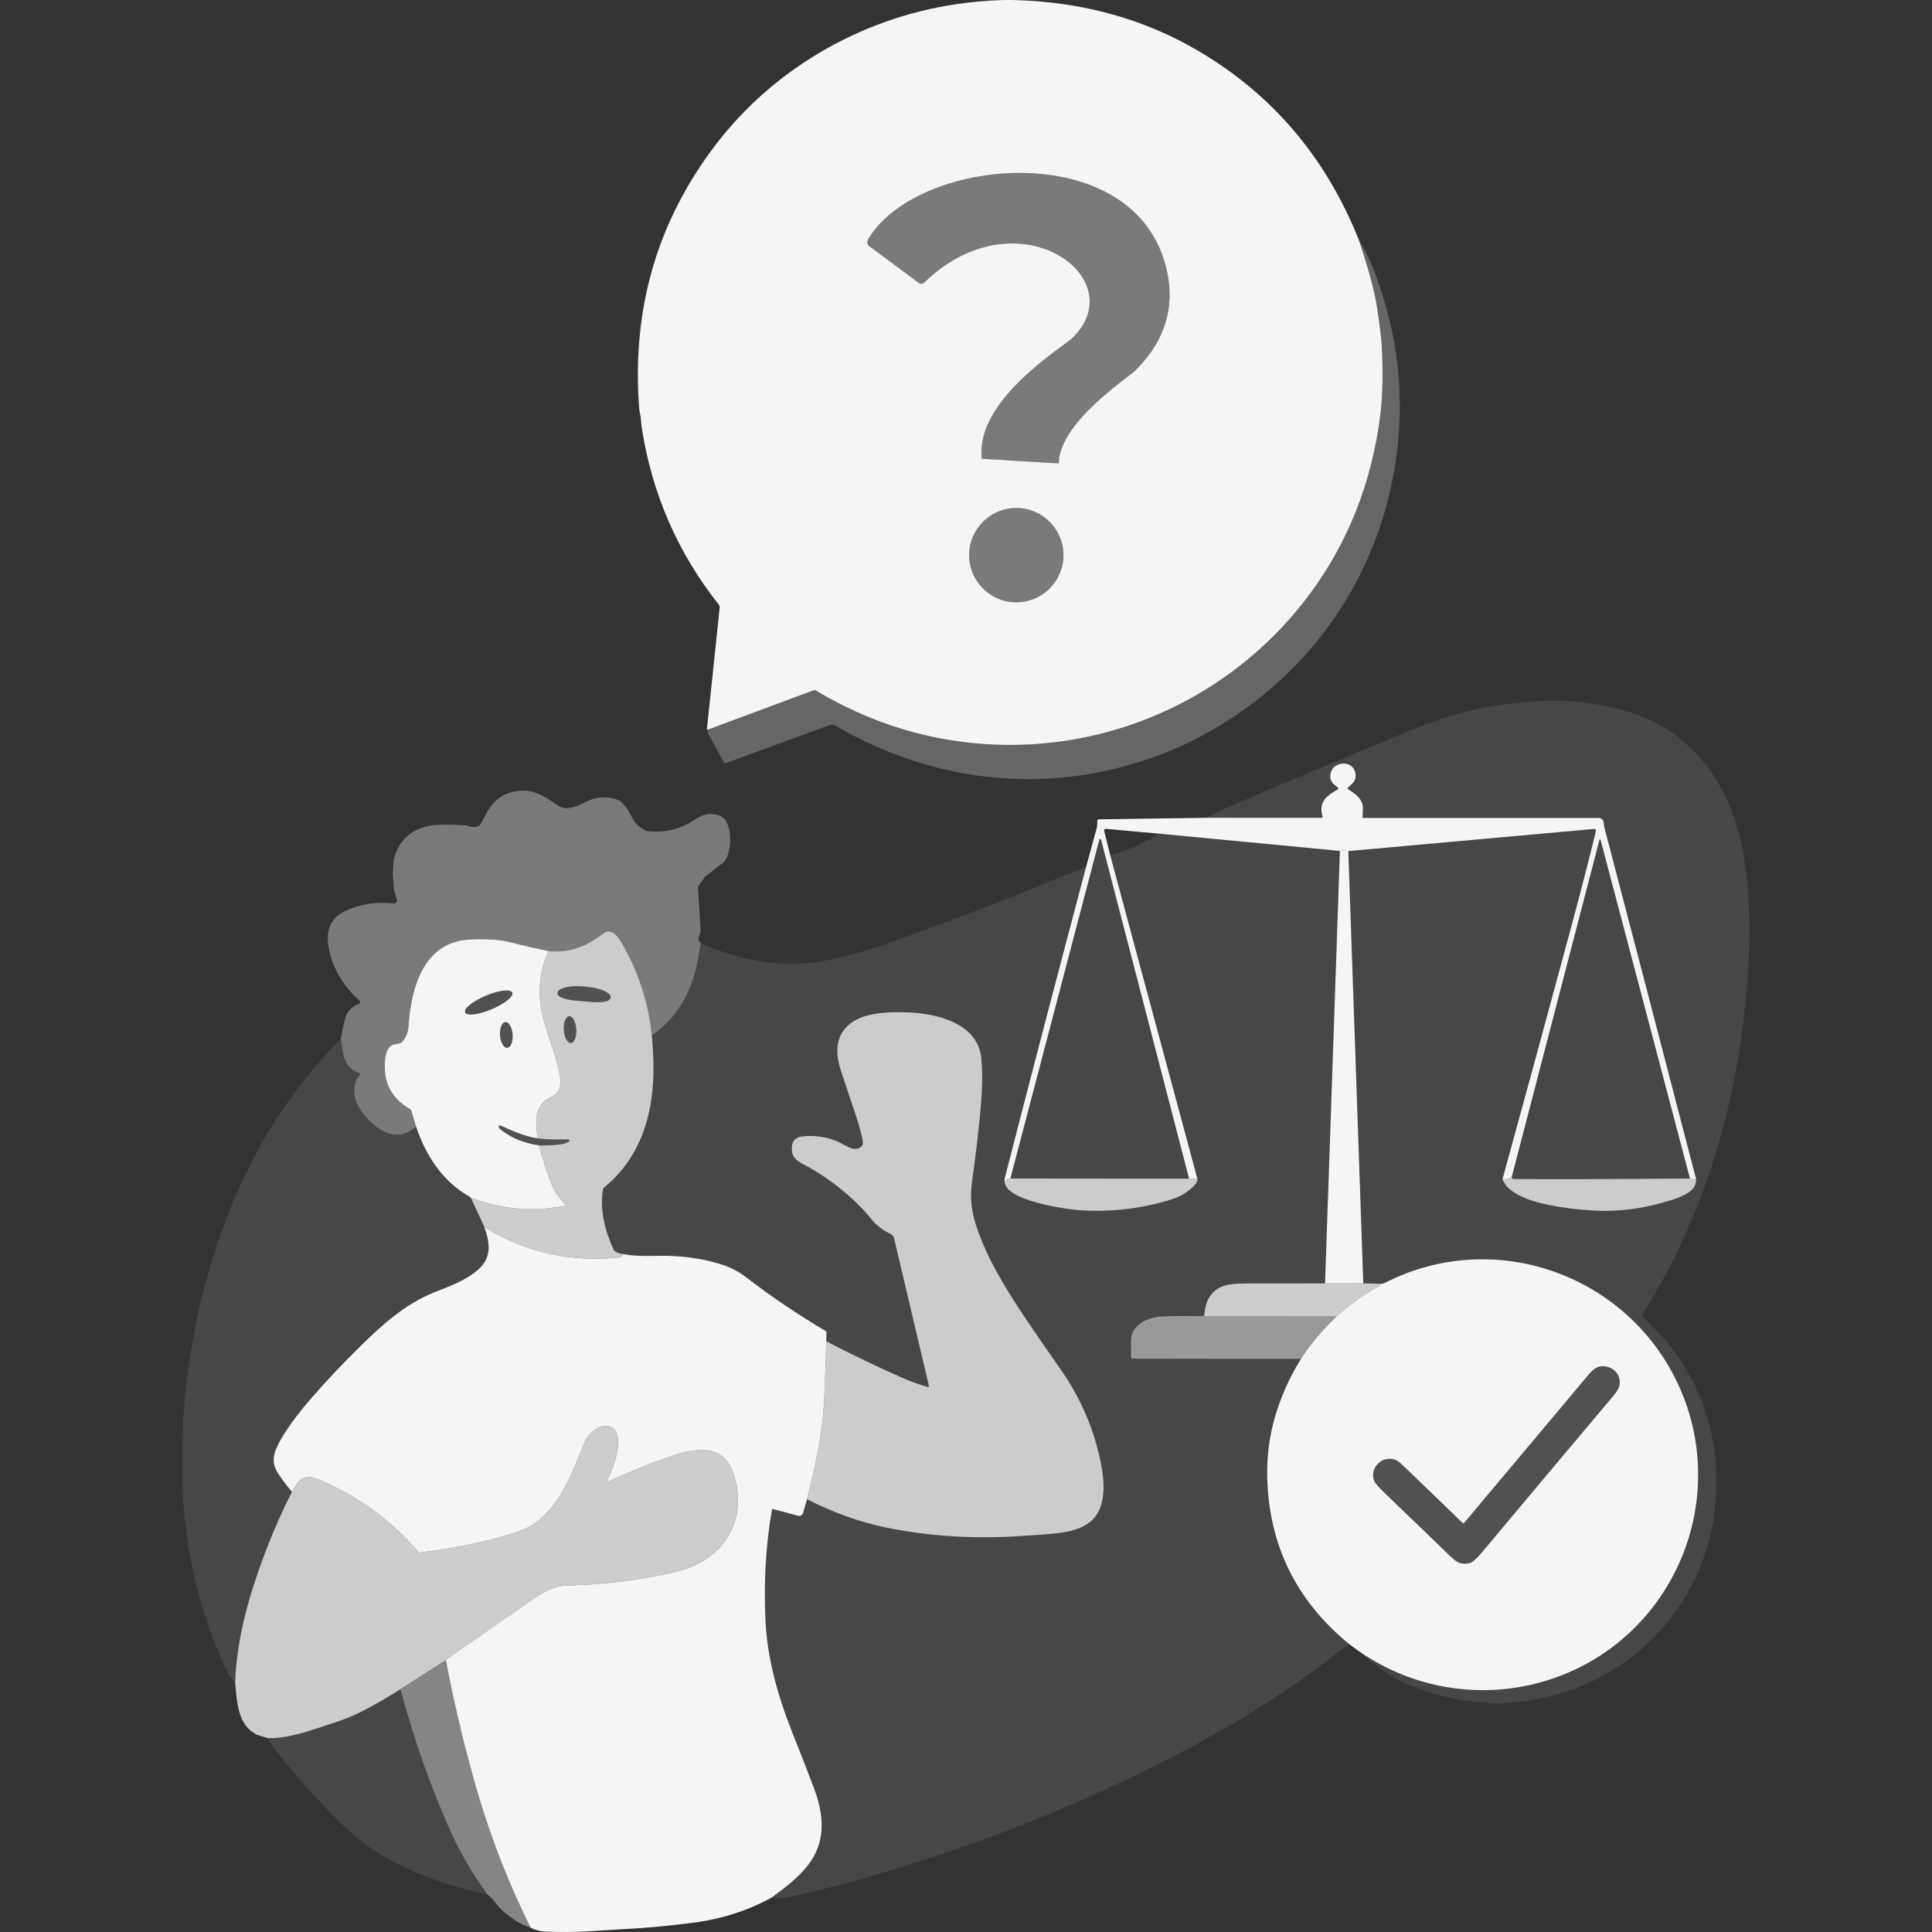 <?xml version="1.0" encoding="UTF-8" standalone="no"?>
<!DOCTYPE svg PUBLIC "-//W3C//DTD SVG 1.1//EN" "http://www.w3.org/Graphics/SVG/1.1/DTD/svg11.dtd">
<svg width="100%" height="100%" viewBox="0 0 300 300" version="1.1" xmlns="http://www.w3.org/2000/svg" xmlns:xlink="http://www.w3.org/1999/xlink" xml:space="preserve" xmlns:serif="http://www.serif.com/" style="fill-rule:evenodd;clip-rule:evenodd;stroke-linejoin:round;stroke-miterlimit:2;">
    <rect x="0" y="0" width="300" height="300" fill="#333333" stroke="none"/>
    <path d="M109.871,113.317C109.841,113.294 109.815,113.281 109.792,113.271C109.776,113.265 109.766,113.245 109.769,113.225L111.759,94.274C111.769,94.163 111.736,94.051 111.668,93.963C105.225,85.828 101.215,76.622 99.641,66.343C99.605,66.113 99.562,65.674 99.513,65.028C99.467,64.431 99.29,63.936 99.241,63.274C98.09,47.884 102.094,34.231 111.254,22.316C120.612,10.145 134.806,2.273 150.039,0.437C152.35,0.158 155.308,-0.071 157.973,0.021C168.357,0.378 177.691,2.988 185.983,7.85C197.541,14.621 205.879,24.421 210.997,37.247C212.489,41.677 213.42,45.116 213.797,47.572C214.243,50.483 214.497,52.543 214.561,53.749C214.728,56.907 214.768,61.038 214.341,64.412C213.02,74.864 209.387,84.11 203.449,92.146C189.633,110.842 166.013,119.494 143.337,114.078C137.629,112.717 132.068,110.44 126.668,107.216C126.569,107.157 126.451,107.143 126.343,107.186L109.871,113.317ZM157.81,78.88C161.853,78.88 165.134,82.162 165.134,86.204C165.134,90.246 161.853,93.528 157.81,93.528C153.768,93.528 150.487,90.246 150.487,86.204C150.487,82.162 153.768,78.88 157.81,78.88ZM164.409,71.933C164.409,71.989 152.439,71.231 152.439,71.231C152.439,71.231 152.406,70.731 152.406,70.14C152.406,61.542 165.152,53.809 166.504,52.5C176.164,43.149 157.918,29.929 143.53,43.857C143.3,44.08 142.96,44.142 142.701,43.952L134.97,38.218C134.606,37.949 134.614,37.474 134.845,37.087C142.701,23.939 177.778,20.998 181.406,43.149C182.346,48.888 180.16,53.775 176.164,57.644C175.209,58.566 164.409,65.718 164.409,71.933Z" style="fill:white;fill-opacity:0.95;"/>
    <path d="M164.409,71.933C164.409,71.989 152.439,71.231 152.439,71.231C152.439,71.231 152.406,70.731 152.406,70.14C152.406,61.542 165.152,53.809 166.504,52.5C176.164,43.149 157.918,29.929 143.53,43.857C143.3,44.08 142.96,44.142 142.701,43.952L134.97,38.218C134.606,37.949 134.614,37.474 134.845,37.087C142.701,23.939 177.778,20.998 181.406,43.149C182.346,48.888 180.16,53.775 176.164,57.644C175.209,58.566 164.409,65.718 164.409,71.933Z" style="fill:white;fill-opacity:0.35;"/>
    <path d="M210.997,37.247C212.013,38.923 212.843,40.611 213.485,42.316C214.341,44.595 215.099,47.054 215.758,49.693C218.161,59.356 217.79,69.782 215.092,79.212C210.436,95.474 199.059,108.566 183.642,115.74C180.875,117.029 177.77,118.13 174.327,119.052C159.101,123.121 143.278,120.635 129.71,112.668C129.445,112.514 129.124,112.484 128.835,112.589L112.658,118.521C112.566,118.553 112.468,118.514 112.422,118.429C111.609,116.911 110.802,115.432 110.005,113.993C109.92,113.839 109.874,113.612 109.871,113.317L126.343,107.186C126.451,107.143 126.569,107.157 126.668,107.216C132.068,110.44 137.629,112.717 143.337,114.078C166.013,119.494 189.633,110.842 203.449,92.146C209.387,84.11 213.02,74.864 214.341,64.412C214.768,61.038 214.728,56.907 214.561,53.749C214.497,52.543 214.243,50.483 213.797,47.572C213.42,45.116 212.489,41.677 210.997,37.247Z" style="fill:white;fill-opacity:0.25;"/>
    <path d="M187.351,126.986C188.583,126.367 189.8,125.714 191.059,125.173C197.361,122.468 201.797,120.59 204.367,119.53C210.223,117.124 212.892,115.898 219.8,113.104C224.305,111.281 227.987,110.199 232.286,109.573C235.607,109.091 238.41,108.829 240.696,108.793C243.001,108.757 245.643,108.986 248.624,109.484C252.643,110.16 257.096,111.816 260.283,114.245C266.647,119.091 269.706,125.937 270.893,133.754C271.853,140.059 271.775,146.092 271.326,152.305C270.535,163.22 268.434,173.58 265.027,183.381C263.945,186.492 262.391,190.23 260.365,194.6C259.607,196.233 258.912,197.384 257.804,199.44C256.876,201.155 255.945,202.699 255.011,204.073C254.935,204.184 254.948,204.332 255.043,204.424C255.929,205.309 256.545,205.922 256.889,206.263C262.342,211.633 265.604,219.06 266.371,226.404C266.453,227.184 266.489,228.647 266.483,230.791C266.457,240.273 262.375,249.165 255.65,255.375C250.106,260.493 243.014,263.605 235.296,264.29C234.079,264.398 232.869,264.611 231.564,264.474C229.751,264.287 227.968,264.192 226.328,263.887C223.482,263.356 220.669,262.467 217.889,261.224C216.344,260.533 214.78,259.385 213.482,258.464C212.384,257.68 211.613,257.031 211.174,256.516C228.181,268.123 251.447,262.119 260.391,243.493C264.319,235.319 264.762,225.807 261.581,217.338C254.552,198.623 232.775,190.058 214.918,199.263C214.823,199.312 214.64,199.338 214.371,199.348L211.692,199.282L209.367,132.157L247.545,128.717C247.683,128.704 247.803,128.819 247.797,128.957C247.793,129.078 247.767,129.239 247.719,129.439C246.792,133.243 245.506,138.255 243.83,144.465C240.351,157.374 236.843,170.256 233.302,183.112C233.558,183.689 233.833,184.115 234.125,184.39C235.686,185.863 238.119,186.6 240.178,187.033C242.581,187.538 245.047,187.856 247.574,187.984C251.781,188.197 255.755,187.566 259.607,186.318C261.188,185.806 263.512,184.974 263.368,183.089C258.647,164.895 253.909,146.728 249.151,128.58C249.076,128.301 249.035,128.026 249.024,127.76C249.006,127.337 248.656,127.006 248.237,127.006L211.695,127.006C211.623,127.006 211.569,126.947 211.574,126.875C211.589,126.646 211.606,126.255 211.636,125.704C211.721,124.134 210.526,123.307 209.348,122.563C209.249,122.501 209.237,122.364 209.321,122.285C209.8,121.836 210.385,121.413 210.466,120.826C210.746,118.787 208.784,118 207.272,118.986C207.181,119.046 207.099,119.124 207.036,119.216C206.21,120.428 206.436,121.44 207.731,122.252C207.852,122.328 207.852,122.507 207.728,122.58C205.997,123.588 204.705,124.452 205.361,126.786C205.39,126.891 205.312,126.996 205.203,126.996L187.351,126.986Z" style="fill:white;fill-opacity:0.1;"/>
    <path d="M168.629,134.682L170.341,128.426C170.347,128.396 170.35,128.37 170.354,128.34L170.39,127.462C170.396,127.331 170.504,127.229 170.636,127.226L187.351,126.986L205.203,126.996C205.312,126.996 205.39,126.891 205.361,126.786C204.705,124.452 205.997,123.588 207.728,122.58C207.852,122.507 207.852,122.328 207.731,122.252C206.436,121.44 206.21,120.428 207.036,119.216C207.099,119.124 207.181,119.046 207.272,118.986C208.784,118 210.746,118.787 210.466,120.826C210.385,121.413 209.8,121.836 209.321,122.285C209.237,122.364 209.249,122.501 209.348,122.563C210.526,123.307 211.721,124.134 211.636,125.704C211.606,126.255 211.589,126.646 211.574,126.875C211.569,126.947 211.623,127.006 211.695,127.006L248.237,127.006C248.656,127.006 249.006,127.337 249.024,127.76C249.035,128.026 249.076,128.301 249.151,128.58C253.909,146.728 258.647,164.895 263.368,183.089C263.286,183.243 262.971,183.213 262.417,182.997L248.529,130.39C248.525,130.373 248.519,130.36 248.512,130.357L248.483,130.337C248.447,130.304 248.391,130.321 248.378,130.367L234.751,182.731C234.541,183.026 234.059,183.154 233.302,183.112C236.843,170.256 240.351,157.374 243.83,144.465C245.506,138.255 246.792,133.243 247.719,129.439C247.767,129.239 247.793,129.078 247.797,128.957C247.803,128.819 247.683,128.704 247.545,128.717L209.367,132.157C208.948,132.049 208.512,132.042 208.059,132.131L179.905,129.445L171.701,128.698C171.537,128.681 171.406,128.836 171.445,128.996L172.393,132.8L185.944,183.085L184.642,183.026L170.97,130.383C170.934,130.249 170.744,130.249 170.708,130.383L156.894,182.997C156.593,182.987 156.294,183.131 156.003,183.423C155.967,183.295 155.963,183.161 155.999,183.02C160.134,166.896 164.354,150.783 168.629,134.682Z" style="fill:white;fill-opacity:0.95;"/>
    <path d="M52.932,161.269C53.247,159.452 53.529,158.239 53.781,157.629C54.093,156.865 54.742,156.285 55.722,155.882C55.932,155.797 55.981,155.518 55.811,155.367C53.185,153.029 51.224,149.774 50.932,146.252C50.739,143.954 51.667,142.341 53.716,141.406C56.044,140.347 58.509,139.983 61.116,140.308C61.457,140.35 61.729,140.029 61.627,139.701L61.191,138.272C61.188,138.259 61.185,138.246 61.185,138.229L60.988,135.793C60.985,135.718 60.985,135.645 60.988,135.57L61.132,133.573L61.142,133.511C61.955,130.262 64.106,128.458 67.591,128.101C68.493,128.009 70.044,128.026 72.251,128.15C72.342,128.157 72.431,128.177 72.519,128.209C72.962,128.377 73.408,128.442 73.854,128.406C74.228,128.373 74.559,128.147 74.723,127.813C74.864,127.524 75.129,127.022 75.513,126.304C76.46,124.54 77.742,123.449 79.365,123.026C80.893,122.629 82.313,122.714 83.624,123.281C84.539,123.678 85.474,124.235 86.428,124.954C88.451,126.488 90.572,124.35 92.507,123.95C93.707,123.701 94.884,123.796 96.038,124.235C96.133,124.272 96.221,124.317 96.303,124.376C96.877,124.796 97.53,125.717 98.257,127.14C98.612,127.832 99.267,128.442 100.221,128.967C100.32,129.022 100.431,129.055 100.543,129.068C103.117,129.373 105.559,128.78 107.726,127.376C109.077,126.501 109.848,126.17 111.415,126.55C112.212,126.744 112.763,127.311 113.068,128.255C113.51,129.629 113.5,131.091 113.045,132.636C112.838,133.341 112.474,133.868 111.953,134.222C111.123,134.783 110.431,135.459 109.625,136.019C109.553,136.068 109.49,136.131 109.438,136.203L108.533,137.426C108.422,137.57 108.369,137.754 108.382,137.934L108.792,144.459C108.808,144.685 108.756,144.908 108.648,145.108C108.369,145.613 108.418,146.059 108.789,146.446C108.667,147.18 108.553,147.882 108.451,148.547C107.713,153.383 105.349,157.974 101.215,160.77C100.71,155.961 99.321,151.48 97.054,147.331C96.506,146.328 95.274,143.783 93.762,144.901C91.1,146.871 88.697,148.023 85.159,147.678C83.198,147.282 81.224,146.826 79.238,146.308C77.725,145.914 75.674,145.767 73.087,145.872C65.677,146.171 63.819,153.495 63.418,159.462C63.362,160.295 63.049,161.057 62.473,161.741C62.401,161.826 62.314,161.894 62.214,161.941C61.743,162.166 61.142,162.061 60.736,162.37C59.701,163.158 59.731,164.892 59.765,166.108C59.841,168.797 61.34,170.894 63.647,172.203C63.762,172.269 63.844,172.374 63.883,172.502L64.598,174.921C63.185,176.171 61.726,176.505 60.214,175.928C58.585,175.305 57.146,174.066 55.893,172.207C54.972,170.839 54.769,169.366 55.293,167.797C55.436,167.367 55.793,167.06 55.909,166.83C55.952,166.745 55.909,166.64 55.818,166.613C54.407,166.195 53.561,165.151 53.277,163.525C53.086,162.436 52.972,161.685 52.932,161.269Z" style="fill:white;fill-opacity:0.35;"/>
    <path d="M108.789,146.446C112.264,148.023 115.861,149.033 119.579,149.475C122.041,149.767 124.458,149.737 126.825,149.383C131.704,148.655 136.891,146.855 141.445,145.2C149.396,142.311 156.317,139.642 162.209,137.2C165.095,136.003 167.236,135.163 168.629,134.682C164.354,150.783 160.134,166.896 155.999,183.02C155.963,183.161 155.967,183.295 156.003,183.423C155.944,186.466 165.685,187.789 167.622,187.922C172.491,188.256 177.265,187.693 181.947,186.236C183.39,185.787 184.636,185.003 185.659,183.849C185.771,183.723 185.849,183.567 185.882,183.404L185.944,183.085L172.393,132.8C175.137,132.085 177.642,130.967 179.905,129.445L208.059,132.131L205.751,199.289C201.695,199.299 197.639,199.304 193.583,199.299C191.711,199.296 190.407,199.464 189.669,199.797C188.03,200.537 187.141,202.007 187.006,204.214L186.823,204.319C186.757,204.358 186.678,204.379 186.603,204.378C183.276,204.3 181.229,204.384 180.462,204.42C178.121,204.531 175.611,205.676 175.613,208.322C175.614,209.653 175.615,210.47 175.623,210.771C175.625,210.883 175.718,210.971 175.829,210.971L202.007,211.01C198.377,216.932 196.633,223.027 196.77,229.293C197.003,239.906 201.272,248.598 209.584,255.365C208.954,255.719 208.466,256.031 208.118,256.303C200.79,262.011 193.544,266.667 185.514,270.979C169.367,279.651 151.983,286.618 133.363,291.877C129.851,292.871 126.192,293.776 122.379,294.592C121.687,294.74 120.841,294.756 119.845,294.638C121.845,293.133 123.821,291.687 125.35,289.772C128.29,286.09 127.984,281.953 126.445,277.802C125.765,275.969 124.619,273.021 123.002,268.962C120.822,263.47 119.123,257.5 118.861,251.585C118.612,245.952 118.841,240.202 119.887,234.388C119.896,234.339 119.946,234.306 119.996,234.319L123.966,235.371C124.271,235.453 124.589,235.276 124.678,234.971L125.317,232.811C129.419,234.899 133.523,236.363 137.635,237.204C144.097,238.527 150.885,238.974 157.99,238.549C159.403,238.464 160.701,238.376 161.891,238.286C165.501,238.013 169.949,237.704 171.059,233.447C171.464,231.893 171.462,230.004 171.055,227.778C170.056,222.306 167.93,217.251 164.675,212.604C161.228,207.683 158.807,204.121 157.412,201.922C154.9,197.96 152.829,194.263 151.475,189.987C150.809,187.886 150.625,185.745 150.93,183.561C151.639,178.489 152.12,174.246 152.376,170.833C152.553,168.489 152.56,166.364 152.399,164.459C151.801,157.348 141.553,156.712 136.36,157.361C131.238,158 128.861,161.141 130.563,166.226C131.71,169.653 132.536,172.131 133.042,173.666C133.477,174.987 133.789,176.197 133.976,177.292C134.042,177.676 133.845,178.06 133.491,178.23C132.717,178.601 132.012,178.302 131.219,177.843C129.211,176.68 127.022,176.215 124.648,176.449C123.642,176.549 123.083,177.049 122.976,177.954C122.831,179.177 123.225,179.987 124.422,180.61C128.32,182.638 132.342,185.677 135.33,189.331C136.121,190.298 137.091,191.045 138.242,191.574C138.54,191.711 138.76,191.977 138.835,192.299L144.245,215.211C144.271,215.315 144.173,215.407 144.071,215.378C142.724,214.989 141.432,214.526 140.193,213.981C136.235,212.241 132.271,210.335 128.301,208.273L128.337,206.922C128.34,206.82 128.287,206.725 128.199,206.673C123.845,204.092 119.789,201.358 116.032,198.463C114.733,197.463 113.612,196.866 112.392,196.459C109.727,195.571 106.835,195.085 103.723,195.004C101.933,194.957 99.097,195.194 96.867,194.745C96.303,194.696 95.836,194.539 95.461,194.279C95.389,194.229 95.33,194.161 95.294,194.079C93.918,191.03 93.132,187.999 93.625,184.722C93.645,184.587 93.717,184.463 93.821,184.377C100.19,179.193 101.88,171.354 101.408,163.387C101.326,162 101.261,161.128 101.215,160.77C105.349,157.974 107.713,153.383 108.451,148.547C108.553,147.882 108.667,147.18 108.789,146.446Z" style="fill:white;fill-opacity:0.1;"/>
    <path d="M184.642,183.026L170.97,130.383C170.934,130.249 170.744,130.249 170.708,130.383L156.894,182.997L184.642,183.026Z" style="fill:white;fill-opacity:0.1;"/>
    <path d="M262.417,182.997L248.529,130.39C248.525,130.373 248.519,130.36 248.512,130.357L248.483,130.337C248.447,130.304 248.391,130.321 248.378,130.367L234.751,182.731C234.696,182.954 234.82,183.066 235.128,183.069C240.82,183.121 249.915,183.089 262.417,182.997Z" style="fill:white;fill-opacity:0.1;"/>
    <path d="M208.059,132.131L205.751,199.289L211.692,199.282L209.367,132.157C208.948,132.049 208.512,132.042 208.059,132.131Z" style="fill:white;fill-opacity:0.95;"/>
    <path d="M75.215,190.545L73.201,186.174C73.251,186.072 73.313,186.04 73.392,186.069C78.058,187.823 82.841,188.231 87.733,187.23C87.811,187.214 87.841,187.115 87.785,187.056C86.766,185.99 86.011,184.892 85.467,183.43C84.775,181.571 84.182,179.712 83.693,177.846C84.746,177.905 85.91,177.845 87.179,177.669C87.631,177.606 88.016,177.47 88.329,177.259C88.431,177.191 88.434,177.04 88.333,176.971C88.27,176.928 88.159,176.909 87.995,176.915C86.418,176.976 84.913,176.928 83.487,176.774C83.293,175.407 83.242,174.253 83.336,173.315C83.416,172.518 83.777,171.782 84.418,171.102C84.881,170.611 85.716,170.32 86.198,170.016C86.325,169.936 86.437,169.832 86.523,169.708C87.443,168.389 86.888,166.705 86.503,165.128C85.901,162.659 84.267,158.823 83.913,155.882C83.575,153.072 83.992,150.337 85.159,147.678C88.697,148.023 91.1,146.871 93.762,144.901C95.274,143.783 96.506,146.328 97.054,147.331C99.321,151.48 100.71,155.961 101.215,160.77C101.261,161.128 101.326,162 101.408,163.387C101.88,171.354 100.19,179.193 93.821,184.377C93.717,184.463 93.645,184.587 93.625,184.722C93.132,187.999 93.918,191.03 95.294,194.079C95.33,194.161 95.389,194.229 95.461,194.279C95.836,194.539 96.303,194.696 96.867,194.745C96.618,194.781 96.503,194.84 96.526,194.925C96.568,195.079 96.464,195.23 96.307,195.246C88.624,196.05 81.592,194.486 75.215,190.545ZM90.615,155.482C91.88,155.592 94.185,155.865 94.73,155.134C94.893,154.914 94.838,154.58 94.605,154.367C93.711,153.552 91.952,153.285 90.815,153.187C89.677,153.088 87.897,153.052 86.877,153.698C86.608,153.869 86.497,154.187 86.621,154.433C87.032,155.245 89.349,155.372 90.615,155.482ZM88.371,157.798C87.838,157.836 87.467,158.797 87.548,159.946C87.628,161.095 88.126,161.997 88.662,161.959C89.195,161.921 89.566,160.961 89.485,159.811C89.405,158.662 88.907,157.761 88.371,157.798Z" style="fill:white;fill-opacity:0.75;"/>
    <path d="M73.201,186.174C73.162,186.03 73.068,185.914 72.919,185.83C68.705,183.437 66.129,179.453 64.598,174.921L63.883,172.502C63.844,172.374 63.762,172.269 63.647,172.203C61.34,170.894 59.841,168.797 59.765,166.108C59.731,164.892 59.701,163.158 60.736,162.37C61.142,162.061 61.743,162.166 62.214,161.941C62.314,161.894 62.401,161.826 62.473,161.741C63.049,161.057 63.362,160.295 63.418,159.462C63.819,153.495 65.677,146.171 73.087,145.872C75.674,145.767 77.725,145.914 79.238,146.308C81.224,146.826 83.198,147.282 85.159,147.678C83.992,150.337 83.575,153.072 83.913,155.882C84.267,158.823 85.901,162.659 86.503,165.128C86.888,166.705 87.443,168.389 86.523,169.708C86.437,169.832 86.325,169.936 86.198,170.016C85.716,170.32 84.881,170.611 84.418,171.102C83.777,171.782 83.416,172.518 83.336,173.315C83.242,174.253 83.293,175.407 83.487,176.774C81.398,176.43 79.577,175.601 77.693,174.764C77.539,174.696 77.379,174.846 77.438,175.003C77.497,175.161 77.621,175.312 77.808,175.456C79.47,176.738 81.434,177.535 83.693,177.846C84.182,179.712 84.775,181.571 85.467,183.43C86.011,184.892 86.766,185.99 87.785,187.056C87.841,187.115 87.811,187.214 87.733,187.23C82.841,188.231 78.058,187.823 73.392,186.069C73.313,186.04 73.251,186.072 73.201,186.174ZM78.481,158.713C77.942,158.751 77.565,159.675 77.643,160.78C77.719,161.882 78.221,162.747 78.761,162.71C79.3,162.672 79.677,161.747 79.599,160.643C79.523,159.541 79.021,158.675 78.481,158.713ZM79.547,154.126C79.3,153.541 77.46,153.757 75.439,154.608C73.415,155.459 71.975,156.62 72.22,157.205C72.467,157.79 74.306,157.574 76.328,156.723C78.352,155.872 79.792,154.711 79.547,154.126Z" style="fill:white;fill-opacity:0.95;"/>
    <path d="M90.615,155.482C91.88,155.592 94.185,155.865 94.73,155.134C94.893,154.914 94.838,154.58 94.605,154.367C93.711,153.552 91.952,153.285 90.815,153.187C89.677,153.088 87.897,153.052 86.877,153.698C86.608,153.869 86.497,154.187 86.621,154.433C87.032,155.245 89.349,155.372 90.615,155.482Z" style="fill:white;fill-opacity:0.15;"/>
    <path d="M79.547,154.126C79.3,153.541 77.46,153.757 75.439,154.608C73.415,155.459 71.975,156.62 72.22,157.205C72.467,157.79 74.306,157.574 76.328,156.723C78.352,155.872 79.792,154.711 79.547,154.126Z" style="fill:white;fill-opacity:0.15;"/>
    <path d="M125.317,232.811C129.419,234.899 133.523,236.363 137.635,237.204C144.097,238.527 150.885,238.974 157.99,238.549C159.403,238.464 160.701,238.376 161.891,238.286C165.501,238.013 169.949,237.704 171.059,233.447C171.464,231.893 171.462,230.004 171.055,227.778C170.056,222.306 167.93,217.251 164.675,212.604C161.228,207.683 158.807,204.121 157.412,201.922C154.9,197.96 152.829,194.263 151.475,189.987C150.809,187.886 150.625,185.745 150.93,183.561C151.639,178.489 152.12,174.246 152.376,170.833C152.553,168.489 152.56,166.364 152.399,164.459C151.801,157.348 141.553,156.712 136.36,157.361C131.238,158 128.861,161.141 130.563,166.226C131.71,169.653 132.536,172.131 133.042,173.666C133.477,174.987 133.789,176.197 133.976,177.292C134.042,177.676 133.845,178.06 133.491,178.23C132.717,178.601 132.012,178.302 131.219,177.843C129.211,176.68 127.022,176.215 124.648,176.449C123.642,176.549 123.083,177.049 122.976,177.954C122.831,179.177 123.225,179.987 124.422,180.61C128.32,182.638 132.342,185.677 135.33,189.331C136.121,190.298 137.091,191.045 138.242,191.574C138.54,191.711 138.76,191.977 138.835,192.299L144.245,215.211C144.271,215.315 144.173,215.407 144.071,215.378C142.724,214.989 141.432,214.526 140.193,213.981C136.235,212.241 132.271,210.335 128.301,208.273C128.14,214.27 127.973,218.168 127.792,219.971C127.449,223.394 126.625,227.673 125.317,232.811Z" style="fill:white;fill-opacity:0.75;"/>
    <path d="M88.371,157.798C87.838,157.836 87.467,158.797 87.548,159.946C87.628,161.095 88.126,161.997 88.662,161.959C89.195,161.921 89.566,160.961 89.485,159.811C89.405,158.662 88.907,157.761 88.371,157.798Z" style="fill:white;fill-opacity:0.15;"/>
    <path d="M78.481,158.713C77.942,158.751 77.565,159.675 77.643,160.78C77.719,161.882 78.221,162.747 78.761,162.71C79.3,162.672 79.677,161.747 79.599,160.643C79.523,159.541 79.021,158.675 78.481,158.713Z" style="fill:white;fill-opacity:0.15;"/>
    <path d="M36.509,261.244C35.998,260.782 35.643,260.349 35.45,259.942C31.234,251.073 28.879,241.729 28.388,231.909C28.355,231.276 28.345,228.857 28.361,224.653C28.371,221.948 28.476,219.535 28.673,217.411C29.876,204.463 33.273,191.732 39.178,180.249C42.755,173.292 47.342,166.964 52.932,161.269C52.972,161.685 53.086,162.436 53.277,163.525C53.561,165.151 54.407,166.195 55.818,166.613C55.909,166.64 55.952,166.745 55.909,166.83C55.793,167.06 55.436,167.367 55.293,167.797C54.769,169.366 54.972,170.839 55.893,172.207C57.146,174.066 58.585,175.305 60.214,175.928C61.726,176.505 63.185,176.171 64.598,174.921C66.129,179.453 68.705,183.437 72.919,185.83C73.068,185.914 73.162,186.03 73.201,186.174L75.215,190.545C76.06,192.984 76.401,195.216 74.31,197.089C72.22,198.96 69.139,199.985 67.444,200.663C62.946,202.461 59.392,205.663 55.903,209.092C53.231,211.719 50.709,214.39 48.342,217.106C46.768,218.912 45.45,220.624 44.388,222.243C43.499,223.598 42.92,224.719 42.653,225.611C42.329,226.696 42.492,227.736 43.145,228.729C43.895,229.867 44.63,230.84 45.342,231.653C43.362,235.503 41.56,239.788 39.939,244.506C38.003,250.138 36.742,255.536 36.509,261.244Z" style="fill:white;fill-opacity:0.1;"/>
    <path d="M83.487,176.774C81.398,176.43 79.577,175.601 77.693,174.764C77.539,174.696 77.379,174.846 77.438,175.003C77.497,175.161 77.621,175.312 77.808,175.456C79.47,176.738 81.434,177.535 83.693,177.846C84.746,177.905 85.91,177.845 87.179,177.669C87.631,177.606 88.016,177.47 88.329,177.259C88.431,177.191 88.434,177.04 88.333,176.971C88.27,176.928 88.159,176.909 87.995,176.915C86.418,176.976 84.913,176.928 83.487,176.774Z" style="fill:white;fill-opacity:0.15;"/>
    <path d="M263.368,183.089C263.286,183.243 262.971,183.213 262.417,182.997C249.915,183.089 240.82,183.121 235.128,183.069C234.82,183.066 234.696,182.954 234.751,182.731C234.541,183.026 234.059,183.154 233.302,183.112C233.558,183.689 233.833,184.115 234.125,184.39C235.686,185.863 238.119,186.6 240.178,187.033C242.581,187.538 245.047,187.856 247.574,187.984C251.781,188.197 255.755,187.566 259.607,186.318C261.188,185.806 263.512,184.974 263.368,183.089Z" style="fill:white;fill-opacity:0.75;"/>
    <path d="M156.003,183.423C155.944,186.466 165.685,187.789 167.622,187.922C172.491,188.256 177.265,187.693 181.947,186.236C183.39,185.787 184.636,185.003 185.659,183.849C185.771,183.723 185.849,183.567 185.882,183.404L185.944,183.085L184.642,183.026L156.894,182.997C156.593,182.987 156.294,183.131 156.003,183.423Z" style="fill:white;fill-opacity:0.75;"/>
    <path d="M119.845,294.638C116.107,296.694 112.002,298.005 107.533,298.572C103.654,299.068 100.149,299.389 97.018,299.543C96.962,299.546 95.189,299.654 91.697,299.874C89.372,300.018 87.041,300.038 84.71,299.936C83.834,299.897 83.061,299.69 82.395,299.317C78.785,292.097 75.851,284.454 73.598,276.388C71.835,270.077 70.378,263.87 69.231,257.769C69.451,257.578 69.762,257.342 70.172,257.057C77.609,251.878 81.637,249.076 82.257,248.654C84.36,247.224 85.91,246.251 88.149,246.195C93.5,246.061 98.762,245.429 103.936,244.313C107.074,243.636 109.526,242.611 111.654,240.421C114.818,237.165 115.285,232.464 113.717,228.385C112.86,226.155 111.222,225.085 108.799,225.171C107.563,225.215 106.533,225.369 105.71,225.627C102.039,226.778 98.272,228.299 94.356,230.086C94.268,230.126 94.179,230.031 94.225,229.945C95.216,228.076 96.456,224.715 95.779,222.643C95.301,221.181 93.722,221.131 92.562,221.893C91.69,222.466 91.099,223.138 90.789,223.909C88.985,228.38 87.121,233.606 83.054,236.555C82.317,237.09 81.133,237.617 79.503,238.135C74.916,239.594 69.953,240.462 65.234,241.083C65.129,241.097 65.021,241.056 64.952,240.975C60.776,236.067 55.638,232.37 49.637,229.791C48.807,229.434 48.149,229.293 47.66,229.368C46.995,229.47 46.448,229.854 46.024,230.522C45.67,231.08 45.444,231.457 45.342,231.653C44.63,230.84 43.895,229.867 43.145,228.729C42.492,227.736 42.329,226.696 42.653,225.611C42.92,224.719 43.499,223.598 44.388,222.243C45.45,220.624 46.768,218.912 48.342,217.106C50.709,214.39 53.231,211.719 55.903,209.092C59.392,205.663 62.946,202.461 67.444,200.663C69.139,199.985 72.22,198.96 74.31,197.089C76.401,195.216 76.06,192.984 75.215,190.545C81.592,194.486 88.624,196.05 96.307,195.246C96.464,195.23 96.568,195.079 96.526,194.925C96.503,194.84 96.618,194.781 96.867,194.745C99.097,195.194 101.933,194.957 103.723,195.004C106.835,195.085 109.727,195.571 112.392,196.459C113.612,196.866 114.733,197.463 116.032,198.463C119.789,201.358 123.845,204.092 128.199,206.673C128.287,206.725 128.34,206.82 128.337,206.922L128.301,208.273C128.14,214.27 127.973,218.168 127.792,219.971C127.449,223.394 126.625,227.673 125.317,232.811L124.678,234.971C124.589,235.276 124.271,235.453 123.966,235.371L119.996,234.319C119.946,234.306 119.896,234.339 119.887,234.388C118.841,240.202 118.612,245.952 118.861,251.585C119.123,257.5 120.822,263.47 123.002,268.962C124.619,273.021 125.765,275.969 126.445,277.802C127.984,281.953 128.29,286.09 125.35,289.772C123.821,291.687 121.845,293.133 119.845,294.638Z" style="fill:white;fill-opacity:0.95;"/>
    <path d="M211.174,256.516L209.584,255.365C201.272,248.598 197.003,239.906 196.77,229.293C196.633,223.027 198.377,216.932 202.007,211.01C203.41,208.81 205.259,206.614 207.551,204.414C209.538,202.587 211.768,200.999 214.243,199.64C214.308,199.604 214.351,199.509 214.371,199.348C214.64,199.338 214.823,199.312 214.918,199.263C232.775,190.058 254.552,198.623 261.581,217.338C264.762,225.807 264.319,235.319 260.391,243.493C251.447,262.119 228.181,268.123 211.174,256.516ZM227.354,236.47C227.292,236.545 227.177,236.552 227.105,236.483C224.82,234.257 221.735,231.283 217.849,227.555C217.354,227.083 216.987,226.801 216.748,226.706C214.62,225.86 212.544,228.001 213.42,230.027C213.558,230.348 214.115,230.978 215.095,231.916C219.997,236.621 223.345,239.844 225.131,241.588C226.158,242.591 226.813,243.001 228.141,242.736C228.591,242.647 229.233,242.099 230.073,241.099C239.374,229.994 246.132,221.945 250.345,216.958C250.945,216.247 251.299,215.709 251.404,215.348C251.938,213.532 250.466,212.027 248.637,212.155C248.02,212.197 247.391,212.601 246.745,213.371C239.305,222.243 232.84,229.942 227.354,236.47Z" style="fill:white;fill-opacity:0.95;"/>
    <path d="M205.751,199.289C201.695,199.299 197.639,199.304 193.583,199.299C191.711,199.296 190.407,199.464 189.669,199.797C188.03,200.537 187.141,202.007 187.006,204.214C186.954,204.335 187.01,204.394 187.17,204.394C193.921,204.386 200.715,204.384 207.551,204.414C209.538,202.587 211.768,200.999 214.243,199.64C214.308,199.604 214.351,199.509 214.371,199.348L211.692,199.282L205.751,199.289Z" style="fill:white;fill-opacity:0.75;"/>
    <path d="M187.006,204.214L186.823,204.319C186.757,204.358 186.678,204.379 186.603,204.378C183.276,204.3 181.229,204.384 180.462,204.42C178.121,204.531 175.611,205.676 175.613,208.322C175.614,209.653 175.615,210.47 175.623,210.771C175.625,210.883 175.718,210.971 175.829,210.971L202.007,211.01C203.41,208.81 205.259,206.614 207.551,204.414C200.715,204.384 193.921,204.386 187.17,204.394C187.01,204.394 186.954,204.335 187.006,204.214Z" style="fill:white;fill-opacity:0.5;"/>
    <path d="M227.354,236.47C227.292,236.545 227.177,236.552 227.105,236.483C224.82,234.257 221.735,231.283 217.849,227.555C217.354,227.083 216.987,226.801 216.748,226.706C214.62,225.86 212.544,228.001 213.42,230.027C213.558,230.348 214.115,230.978 215.095,231.916C219.997,236.621 223.345,239.844 225.131,241.588C226.158,242.591 226.813,243.001 228.141,242.736C228.591,242.647 229.233,242.099 230.073,241.099C239.374,229.994 246.132,221.945 250.345,216.958C250.945,216.247 251.299,215.709 251.404,215.348C251.938,213.532 250.466,212.027 248.637,212.155C248.02,212.197 247.391,212.601 246.745,213.371C239.305,222.243 232.84,229.942 227.354,236.47Z" style="fill:white;fill-opacity:0.15;"/>
    <path d="M41.591,269.903L39.909,269.382L39.873,269.365C36.939,267.887 36.798,264.464 36.509,261.244C36.742,255.536 38.003,250.138 39.939,244.506C41.56,239.788 43.362,235.503 45.342,231.653C45.444,231.457 45.67,231.08 46.024,230.522C46.448,229.854 46.995,229.47 47.66,229.368C48.149,229.293 48.807,229.434 49.637,229.791C55.638,232.37 60.776,236.067 64.952,240.975C65.021,241.056 65.129,241.097 65.234,241.083C69.953,240.462 74.916,239.594 79.503,238.135C81.133,237.617 82.317,237.09 83.054,236.555C87.121,233.606 88.985,228.38 90.789,223.909C91.099,223.138 91.69,222.466 92.562,221.893C93.722,221.131 95.301,221.181 95.779,222.643C96.456,224.715 95.216,228.076 94.225,229.945C94.179,230.031 94.268,230.126 94.356,230.086C98.272,228.299 102.039,226.778 105.71,225.627C106.533,225.369 107.563,225.215 108.799,225.171C111.222,225.085 112.86,226.155 113.717,228.385C115.285,232.464 114.818,237.165 111.654,240.421C109.526,242.611 107.074,243.636 103.936,244.313C98.762,245.429 93.5,246.061 88.149,246.195C85.91,246.251 84.36,247.224 82.257,248.654C81.637,249.076 77.609,251.878 70.172,257.057C69.762,257.342 69.451,257.578 69.231,257.769L62.188,262.283C60.132,263.618 58.027,264.824 55.88,265.903C54.673,266.509 53.238,267.078 51.572,267.611C48.284,268.663 45.093,269.952 41.591,269.903Z" style="fill:white;fill-opacity:0.75;"/>
    <path d="M82.395,299.317C81.506,299.038 80.756,298.694 80.136,298.287C78.657,297.313 77.631,296.428 77.06,295.631C76.513,294.871 76.064,294.395 75.713,294.202C73.355,290.936 71.454,287.697 70.011,284.487C66.867,277.49 64.257,270.09 62.188,262.283L69.231,257.769C70.378,263.87 71.835,270.077 73.598,276.388C75.851,284.454 78.785,292.097 82.395,299.317Z" style="fill:white;fill-opacity:0.4;"/>
    <path d="M75.713,294.202C71.303,293.261 67.116,291.897 63.159,290.11C61.175,289.215 59.198,288.09 57.227,286.73C55.732,285.697 54.011,284.195 52.063,282.228C48.703,278.828 45.686,275.438 43.014,272.054C42.467,271.362 41.991,270.644 41.591,269.903C45.093,269.952 48.284,268.663 51.572,267.611C53.238,267.078 54.673,266.509 55.88,265.903C58.027,264.824 60.132,263.618 62.188,262.283C64.257,270.09 66.867,277.49 70.011,284.487C71.454,287.697 73.355,290.936 75.713,294.202Z" style="fill:white;fill-opacity:0.1;"/>
    <circle cx="157.81" cy="86.204" r="7.324" style="fill:white;fill-opacity:0.35;"/>
</svg>

